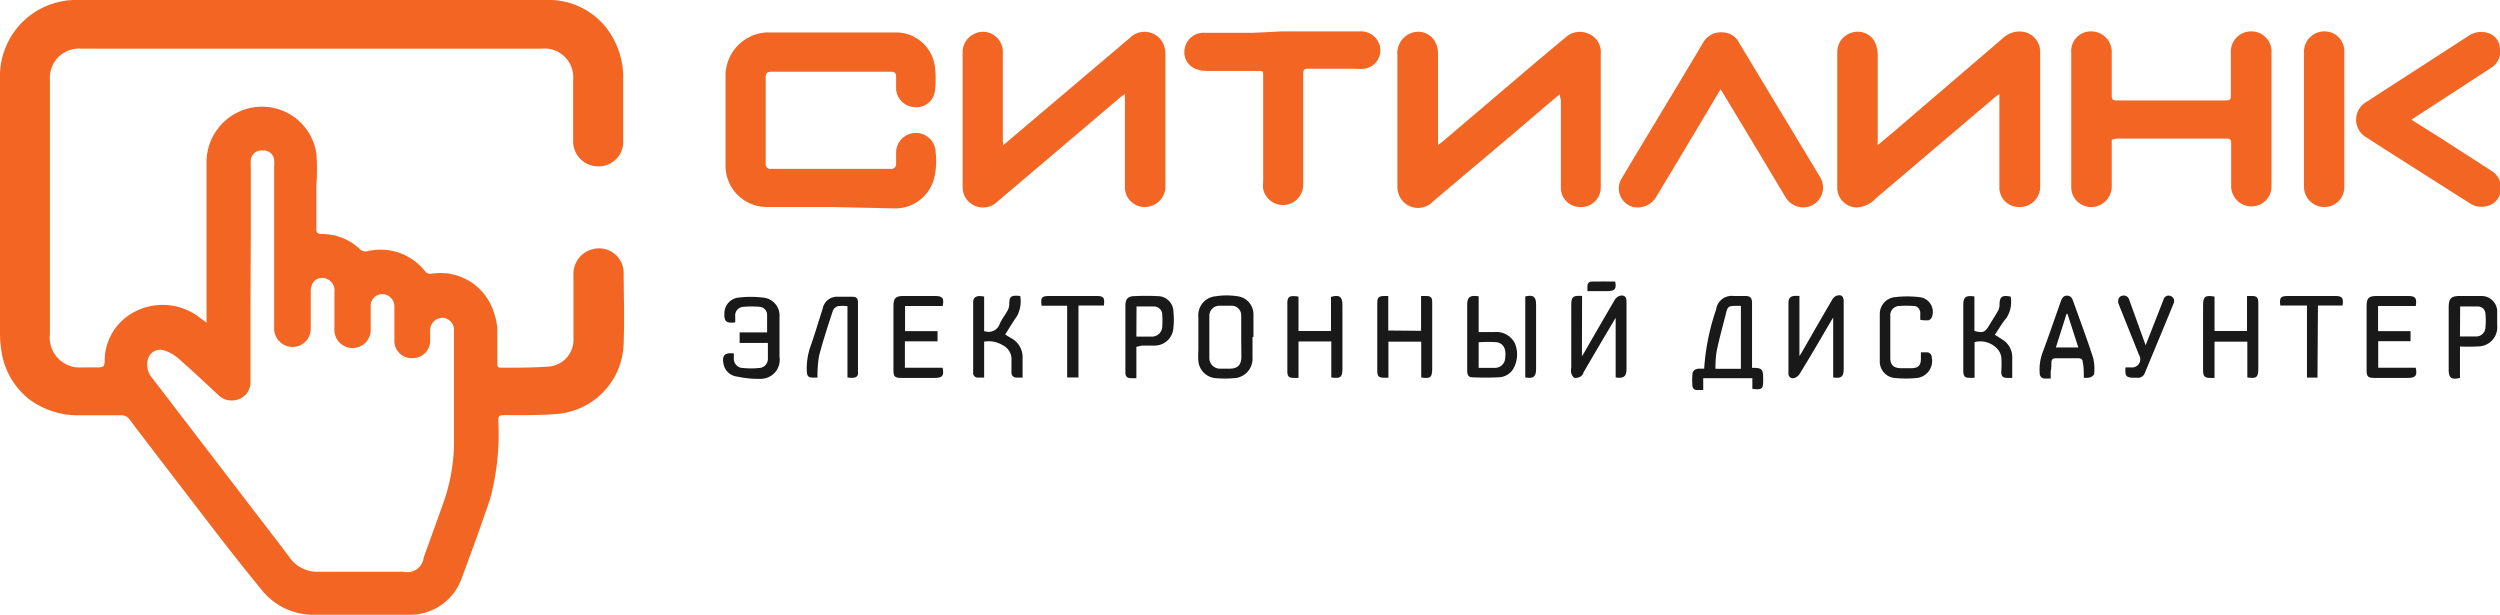 <svg xmlns="http://www.w3.org/2000/svg" viewBox="0 0 159.3 39.18"><defs><style>.b9f015d8-a951-49a0-bd5e-c0168e152d87{fill:#191919;}.f2619cd7-e729-40a6-ae28-8e1921cbee51{fill:#f26522;}</style></defs><title>14</title><g id="f3f2a143-fa4a-482e-bdfd-9fdf9fcfea8a" data-name="Слой 2"><g id="a9928d0d-19a3-4e49-a645-38987f5eb1a5" data-name="Слой 1"><path class="b9f015d8-a951-49a0-bd5e-c0168e152d87" d="M46.76,22.52v.28a.59.59,0,0,0,.6.65,5.13,5.13,0,0,0,1,0,.58.58,0,0,0,.57-.6c0-.33,0-.67,0-1H47.13v-.67h1.75c0-.4,0-.77,0-1.14a.51.51,0,0,0-.49-.49,6,6,0,0,0-1,0,.55.55,0,0,0-.54.63c0,.12,0,.24,0,.36-.56.08-.72-.06-.69-.58a1,1,0,0,1,.93-1,6.28,6.28,0,0,1,1.5,0,1.15,1.15,0,0,1,1.08,1.25c0,.85,0,1.69,0,2.53a1.21,1.21,0,0,1-1.21,1.4A6.22,6.22,0,0,1,47,24a1,1,0,0,1-.9-.82C46,22.67,46.16,22.45,46.76,22.52Z"/><path class="f2619cd7-e729-40a6-ae28-8e1921cbee51" d="M53,13.19H48.87a2.63,2.63,0,0,1-2.64-2.63c0-2,0-3.89,0-5.84a2.78,2.78,0,0,1,2.54-2.65c1,0,2,0,3,0,1.82,0,3.64,0,5.45,0a2.49,2.49,0,0,1,2.35,2.17,6.43,6.43,0,0,1,0,1.58,1.19,1.19,0,0,1-1.37,1,1.23,1.23,0,0,1-1.1-1.17c0-.25,0-.51,0-.76s-.1-.32-.34-.32q-3.81,0-7.61,0c-.25,0-.36.1-.36.34v5.5a.3.3,0,0,0,.35.35h7.62a.3.3,0,0,0,.34-.32c0-.24,0-.47,0-.71a1.26,1.26,0,0,1,2.52,0,4.5,4.5,0,0,1-.13,1.75,2.56,2.56,0,0,1-2.43,1.8Z"/><path class="f2619cd7-e729-40a6-ae28-8e1921cbee51" d="M119.64,9.25l.94-.78,7-6a1.59,1.59,0,0,1,1.22-.46A1.3,1.3,0,0,1,130,3.28c0,2.89,0,5.79,0,8.68a1.29,1.29,0,0,1-1.3,1.23A1.24,1.24,0,0,1,127.4,12V6a1.63,1.63,0,0,0-.24.16l-7.61,6.46a1.81,1.81,0,0,1-1.23.6A1.26,1.26,0,0,1,117.07,12c0-1.37,0-2.73,0-4.1s0-3,0-4.56A1.28,1.28,0,0,1,118,2.08a1.24,1.24,0,0,1,1.42.51,2,2,0,0,1,.23.89c0,1.8,0,3.6,0,5.39Z"/><path class="f2619cd7-e729-40a6-ae28-8e1921cbee51" d="M99.39,6l-1.08.91c-2.32,2-4.66,3.94-7,5.93a1.31,1.31,0,0,1-2.14-.35,1.55,1.55,0,0,1-.13-.63q0-4.19,0-8.37A1.36,1.36,0,0,1,90,2.08a1.23,1.23,0,0,1,1.41.52,1.56,1.56,0,0,1,.22.76c0,1.83,0,3.65,0,5.48v.4l.27-.2L98,3.85,99.74,2.4a1.34,1.34,0,0,1,1.48-.25A1.25,1.25,0,0,1,102,3.41v7.88c0,.23,0,.46,0,.7a1.25,1.25,0,0,1-1.36,1.2,1.22,1.22,0,0,1-1.18-1.25c0-1.86,0-3.72,0-5.58C99.42,6.24,99.4,6.13,99.39,6Z"/><path class="f2619cd7-e729-40a6-ae28-8e1921cbee51" d="M63.93,9.25l1.72-1.46L72,2.41a1.32,1.32,0,0,1,2.14.41,1.78,1.78,0,0,1,.12.65q0,4.15,0,8.29a1.32,1.32,0,0,1-1.71,1.37A1.26,1.26,0,0,1,71.68,12V6a3.27,3.27,0,0,0-.28.19l-7.85,6.66a1.31,1.31,0,0,1-2.15-.51,1.82,1.82,0,0,1-.06-.46V3.4a1.28,1.28,0,0,1,.72-1.23,1.22,1.22,0,0,1,1.31.1,1.27,1.27,0,0,1,.53,1.1c0,1.16,0,2.32,0,3.47v2A3.15,3.15,0,0,0,63.93,9.25Z"/><path class="f2619cd7-e729-40a6-ae28-8e1921cbee51" d="M134.56,8.9v1.3c0,.57,0,1.15,0,1.72a1.33,1.33,0,0,1-1.11,1.26,1.28,1.28,0,0,1-1.41-.86,1.3,1.3,0,0,1-.06-.44q0-4.26,0-8.53A1.25,1.25,0,0,1,133.26,2a1.31,1.31,0,0,1,1.3,1.32q0,1.38,0,2.76c0,.23.05.32.3.32q3.51,0,7,0c.23,0,.29-.07.29-.3,0-.91,0-1.83,0-2.74A1.29,1.29,0,0,1,143.47,2a1.28,1.28,0,0,1,1.27,1.36v8.45a1.27,1.27,0,0,1-1.26,1.34,1.29,1.29,0,0,1-1.31-1.35c0-.89,0-1.78,0-2.66,0-.23-.06-.31-.29-.31h-7Z"/><path class="f2619cd7-e729-40a6-ae28-8e1921cbee51" d="M109.63,5.69,108.26,8l-2.71,4.52a1.38,1.38,0,0,1-1.48.67,1.22,1.22,0,0,1-.72-1.85c.7-1.18,1.42-2.37,2.13-3.55,1-1.66,2-3.32,3-5a1.32,1.32,0,0,1,1.38-.72,1.15,1.15,0,0,1,.92.6l5.17,8.57a1.27,1.27,0,0,1-.75,1.94,1.31,1.31,0,0,1-1.44-.64l-1.58-2.64L109.83,6Z"/><path class="f2619cd7-e729-40a6-ae28-8e1921cbee51" d="M81.72,2h4.93a1.24,1.24,0,0,1,1.29,1,1.19,1.19,0,0,1-1,1.38,3,3,0,0,1-.6,0q-1.5,0-3,0c-.24,0-.3.08-.3.31,0,2.36,0,4.71,0,7.07a1.29,1.29,0,0,1-2.55.29,1.78,1.78,0,0,1,0-.46V4.87c0-.35,0-.35-.34-.35-1.06,0-2.12,0-3.18,0a2.32,2.32,0,0,1-.7-.1,1.14,1.14,0,0,1-.78-1.33,1.22,1.22,0,0,1,1.11-1c1.08,0,2.15,0,3.23,0Z"/><path class="f2619cd7-e729-40a6-ae28-8e1921cbee51" d="M153.66,7.63l2,1.26,3.1,2a1.22,1.22,0,0,1,.57,1.3,1.08,1.08,0,0,1-.86.94,1.35,1.35,0,0,1-1.16-.22L152,9.54l-1.27-.82a1.3,1.3,0,0,1,0-2.19l6.56-4.24a1.42,1.42,0,0,1,1.2-.2,1.06,1.06,0,0,1,.8.93,1.21,1.21,0,0,1-.54,1.29l-2.27,1.48-2.56,1.66Z"/><path class="f2619cd7-e729-40a6-ae28-8e1921cbee51" d="M149.38,7.65V11.9a1.26,1.26,0,0,1-1.25,1.29,1.29,1.29,0,0,1-1.32-1.29V3.35A1.3,1.3,0,0,1,148.12,2a1.26,1.26,0,0,1,1.26,1.31Z"/><path class="b9f015d8-a951-49a0-bd5e-c0168e152d87" d="M108.59,23.49a14.35,14.35,0,0,1,.76-3.76,1,1,0,0,1,1.11-.87h.73c.34,0,.45.11.45.46v4.12s0,0,.07,0c.58,0,.64.11.64.69v.08c0,.58-.06.64-.69.57V24.1h-3.13v.75c-.14,0-.25,0-.37,0a.28.28,0,0,1-.32-.29,3.86,3.86,0,0,1,0-.68c0-.25.16-.37.41-.39Zm2.34-4h-.23c-.56,0-.62,0-.75.6-.2.77-.41,1.54-.57,2.32a6.58,6.58,0,0,0-.07,1.09h1.62Z"/><path class="b9f015d8-a951-49a0-bd5e-c0168e152d87" d="M100.8,22.7c.06-.1.11-.16.15-.24.64-1.12,1.29-2.24,1.94-3.35a.58.58,0,0,1,.32-.26c.29-.07.43.06.43.35v4.31c0,.48-.18.62-.69.54V20.26a2.06,2.06,0,0,0-.13.21c-.65,1.09-1.29,2.18-1.93,3.28,0,.08-.09.19-.16.23a.59.59,0,0,1-.37.1c-.11,0-.2-.18-.24-.3a1.07,1.07,0,0,1,0-.36V19.48c0-.57.1-.66.69-.62Z"/><path class="b9f015d8-a951-49a0-bd5e-c0168e152d87" d="M114.66,18.86v3.83l.18-.29c.63-1.1,1.26-2.2,1.9-3.29a.57.57,0,0,1,.27-.26c.29-.1.47,0,.47.35v4.31c0,.49-.15.62-.67.54V20.24l-.14.22c-.66,1.13-1.31,2.25-2,3.37a.61.61,0,0,1-.35.26.28.28,0,0,1-.36-.3c0-1.52,0-3,0-4.56C114,18.91,114.16,18.82,114.66,18.86Z"/><path class="b9f015d8-a951-49a0-bd5e-c0168e152d87" d="M79.81,21.48v1.3a1.24,1.24,0,0,1-1.23,1.32,6.25,6.25,0,0,1-1.06,0A1.2,1.2,0,0,1,76.36,23a4.92,4.92,0,0,1,0-.67V20.21a1.21,1.21,0,0,1,1.09-1.33,4.51,4.51,0,0,1,1.42,0,1.16,1.16,0,0,1,1,1.2v1.38Zm-.72,0c0-.46,0-.91,0-1.36a.61.61,0,0,0-.64-.64h-.73a.64.64,0,0,0-.66.64c0,.88,0,1.77,0,2.65a.68.68,0,0,0,.75.72h.55c.5,0,.73-.23.74-.74Z"/><path class="b9f015d8-a951-49a0-bd5e-c0168e152d87" d="M90.55,21.08V18.86h.32c.3,0,.39.1.39.4v4.25c0,.54-.13.64-.7.54V21.77H88.47v2.3h-.28c-.34,0-.43-.1-.43-.44V19.31c0-.36.09-.44.44-.45l.26,0v2.2Z"/><path class="b9f015d8-a951-49a0-bd5e-c0168e152d87" d="M141.11,24.08h-.31c-.31,0-.41-.11-.42-.43v-4.2c0-.55.14-.66.73-.55v2.19h2.07V18.86h.32c.31,0,.39.1.4.42V23.5c0,.55-.13.64-.7.55V21.77h-2.09Z"/><path class="b9f015d8-a951-49a0-bd5e-c0168e152d87" d="M82.74,18.9v2.19h2.07V18.92c.53-.17.73,0,.73.49V23.5c0,.54-.13.64-.71.55V21.76H82.74v2.32h-.33c-.28,0-.38-.11-.38-.39s0-.83,0-1.25v-3C82,18.9,82.15,18.8,82.74,18.9Z"/><path class="b9f015d8-a951-49a0-bd5e-c0168e152d87" d="M57.66,23.43h2.4c.11.5,0,.65-.49.65H57.41c-.39,0-.48-.09-.48-.48V19.51c0-.52.14-.65.65-.65h2c.48,0,.59.13.49.64h-2.4v1.6h2.07v.65H57.66Z"/><path class="b9f015d8-a951-49a0-bd5e-c0168e152d87" d="M151.53,19.5v1.42s0,.1,0,.18h2.07v.64h-2.06v1.69h2.39c.11.48,0,.65-.46.65h-2.2c-.38,0-.47-.09-.47-.48V19.51c0-.52.13-.65.65-.65h2c.46,0,.57.14.48.64Z"/><path class="b9f015d8-a951-49a0-bd5e-c0168e152d87" d="M127.11,21.33l.52.33a1.31,1.31,0,0,1,.59,1.13v1.29h-.31c-.3,0-.39-.11-.39-.4a5.92,5.92,0,0,0,0-.94,1,1,0,0,0-.29-.55,1.46,1.46,0,0,0-1.41-.39v2.27a2.8,2.8,0,0,1-.41,0c-.27,0-.31-.23-.31-.45V19.44c0-.51.16-.63.71-.55v2.2c.54.14.67.09.93-.34s.39-.62.57-.94a.78.78,0,0,0,.1-.36c0-.55.15-.66.71-.55a1.89,1.89,0,0,1-.28,1.38C127.55,20.6,127.35,21,127.11,21.33Z"/><path class="b9f015d8-a951-49a0-bd5e-c0168e152d87" d="M132.78,24.07c0-.36,0-.7-.07-1,0-.18-.12-.25-.32-.24-.46,0-.92,0-1.38,0-.19,0-.28.06-.29.23s0,.4-.05.6v.46h-.36a.32.32,0,0,1-.34-.34,3.1,3.1,0,0,1,.17-1.28c.41-1.09.78-2.19,1.17-3.28.07-.2.15-.38.4-.38s.33.17.4.37c.43,1.2.88,2.4,1.27,3.61a3.06,3.06,0,0,1,.06,1c0,.08-.16.2-.27.23A1.25,1.25,0,0,1,132.78,24.07Zm-.35-1.93L131.74,20h-.06L131,22.14Z"/><path class="b9f015d8-a951-49a0-bd5e-c0168e152d87" d="M62.71,21.11l.06,0a.74.74,0,0,0,.93-.47c.13-.3.34-.55.49-.83a.93.93,0,0,0,.12-.39c0-.54.1-.62.7-.56a2,2,0,0,1-.21,1.29c-.26.36-.49.76-.75,1.16.12.08.24.16.37.23a1.38,1.38,0,0,1,.74,1.28c0,.4,0,.8,0,1.24h-.4a.31.31,0,0,1-.31-.34c0-.24,0-.49,0-.73a1,1,0,0,0-.57-1,1.69,1.69,0,0,0-1.17-.22v2.29H62.3a.29.29,0,0,1-.29-.33V19.28c0-.36.22-.48.7-.38Z"/><path class="b9f015d8-a951-49a0-bd5e-c0168e152d87" d="M54,24.05V19.51a2.43,2.43,0,0,0-.61,0,.51.51,0,0,0-.32.29c-.31.95-.63,1.91-.88,2.88a7.66,7.66,0,0,0-.1,1.38h-.27c-.32,0-.39-.09-.41-.4A4.25,4.25,0,0,1,51.67,22c.27-.77.5-1.56.75-2.33a.93.93,0,0,1,1-.76h.89c.26,0,.36.1.36.36,0,1.48,0,3,0,4.43C54.71,24,54.53,24.14,54,24.05Z"/><path class="b9f015d8-a951-49a0-bd5e-c0168e152d87" d="M156.75,22.08v2c-.54.14-.72,0-.72-.52V19.58c0-.56.16-.72.71-.72s.92,0,1.38,0a1,1,0,0,1,1,1.08v.79A1.22,1.22,0,0,1,158,22.07,11.93,11.93,0,0,1,156.75,22.08Zm0-.64c.36,0,.7,0,1.05,0a.59.59,0,0,0,.57-.54,4.81,4.81,0,0,0,0-.93.47.47,0,0,0-.45-.44c-.38,0-.77,0-1.16,0Z"/><path class="b9f015d8-a951-49a0-bd5e-c0168e152d87" d="M122.36,20.38c0-.17,0-.32,0-.46s-.13-.41-.38-.42a7,7,0,0,0-1,0,.58.58,0,0,0-.53.63c0,.9,0,1.8,0,2.69,0,.43.22.63.65.64.23,0,.47,0,.7,0,.43,0,.6-.18.6-.6,0-.13,0-.26,0-.41h.36a.31.31,0,0,1,.33.32,1.09,1.09,0,0,1-1,1.32,7.17,7.17,0,0,1-1.31,0,1.05,1.05,0,0,1-1-1.09c0-1,0-2,0-3a1.07,1.07,0,0,1,.92-1.06,6.51,6.51,0,0,1,1.65,0,.94.94,0,0,1,.75,1.26.35.35,0,0,1-.22.21A2.26,2.26,0,0,1,122.36,20.38Z"/><path class="b9f015d8-a951-49a0-bd5e-c0168e152d87" d="M94.22,18.88v2.28c.34,0,.66,0,1,0a1.32,1.32,0,0,1,1.3.7,1.83,1.83,0,0,1,0,1.45,1.12,1.12,0,0,1-1,.73,16.45,16.45,0,0,1-1.72,0c-.26,0-.31-.21-.31-.43,0-.47,0-.95,0-1.43V19.45C93.49,18.93,93.65,18.8,94.22,18.88Zm0,4.56h1a.65.65,0,0,0,.69-.63c.07-.56-.08-.9-.51-1a7.75,7.75,0,0,0-1.18,0Z"/><path class="b9f015d8-a951-49a0-bd5e-c0168e152d87" d="M72.41,22.1v2h-.28c-.33,0-.42-.09-.42-.42V19.47c0-.42.17-.6.58-.6a14.62,14.62,0,0,1,1.48,0,1,1,0,0,1,1,1,4.52,4.52,0,0,1,0,1,1.2,1.2,0,0,1-1.14,1.15c-.29,0-.59,0-.88,0Zm0-.65h.29c.23,0,.47,0,.7,0a.66.66,0,0,0,.66-.67,5.45,5.45,0,0,0,0-.7.53.53,0,0,0-.49-.55c-.37,0-.75,0-1.15,0Z"/><path class="b9f015d8-a951-49a0-bd5e-c0168e152d87" d="M136.72,22l1.14-2.91a.33.33,0,0,1,.47-.22.34.34,0,0,1,.17.47c-.6,1.47-1.21,2.93-1.82,4.4a.47.47,0,0,1-.52.33H136c-.52,0-.61-.1-.56-.66h.35a.52.52,0,0,0,.51-.79c-.37-.93-.75-1.86-1.12-2.8-.07-.16-.13-.32-.19-.48s0-.42.17-.47a.36.36,0,0,1,.51.22Z"/><path class="b9f015d8-a951-49a0-bd5e-c0168e152d87" d="M147.67,24.06H147V19.47H145.3c-.06-.5,0-.61.5-.61h3c.44,0,.54.12.47.61h-1.57Z"/><path class="b9f015d8-a951-49a0-bd5e-c0168e152d87" d="M68,24.05V19.48H66.37c-.07-.52,0-.62.48-.62h3c.48,0,.55.09.49.61H68.72v4.58Z"/><path class="b9f015d8-a951-49a0-bd5e-c0168e152d87" d="M97.19,24.05V18.89c.49-.12.69,0,.69.51v4.09C97.88,24,97.73,24.14,97.19,24.05Z"/><path class="b9f015d8-a951-49a0-bd5e-c0168e152d87" d="M102.92,17.94c.09.46,0,.61-.5.61h-1.27v-.3c0-.19.1-.31.28-.31C101.93,17.93,102.42,17.94,102.92,17.94Z"/><path class="f2619cd7-e729-40a6-ae28-8e1921cbee51" d="M13.16,20.57v-.51c0-3.25,0-6.49,0-9.74a3.54,3.54,0,0,1,3-3.48,3.5,3.5,0,0,1,4,2.95,13.33,13.33,0,0,1,0,2c0,.93,0,1.87,0,2.8,0,.24.08.32.32.32a3.55,3.55,0,0,1,2.49,1,.5.5,0,0,0,.39.11,3.6,3.6,0,0,1,3.76,1.31.46.46,0,0,0,.34.12,3.56,3.56,0,0,1,4,2.43A3.87,3.87,0,0,1,31.69,21c0,.71,0,1.42,0,2.13,0,.17,0,.3.23.3,1,0,2,0,3-.07a1.71,1.71,0,0,0,1.62-1.82c0-1.33,0-2.65,0-4a1.62,1.62,0,0,1,1.15-1.64,1.57,1.57,0,0,1,2.05,1.47c0,1.49.06,3,0,4.45a4.63,4.63,0,0,1-4.42,4.57c-1.07.08-2.15.06-3.22.06-.27,0-.36.07-.35.34a15.82,15.82,0,0,1-.52,5C30.63,33.57,30,35.29,29.36,37A3.49,3.49,0,0,1,26,39.17c-2,0-3.91,0-5.87,0a4.19,4.19,0,0,1-3.47-1.6C15.2,35.8,13.82,34,12.44,32.2s-2.79-3.63-4.17-5.45a.64.64,0,0,0-.59-.29c-.89,0-1.77,0-2.65,0a5.17,5.17,0,0,1-3.21-1.05A4.79,4.79,0,0,1,.08,22.28,7,7,0,0,1,0,21.16C0,15.78,0,10.41,0,5A4.87,4.87,0,0,1,2,.92,4.92,4.92,0,0,1,4.64,0H34.76a4.68,4.68,0,0,1,3.75,1.62,5.14,5.14,0,0,1,1.2,3.45q0,1.94,0,3.87a1.56,1.56,0,0,1-1.58,1.66A1.59,1.59,0,0,1,36.52,9c0-1.3,0-2.6,0-3.9a1.83,1.83,0,0,0-2-2H5.18a1.86,1.86,0,0,0-2,2V21.27a1.91,1.91,0,0,0,2.07,2.14c.32,0,.64,0,1,0s.41-.09.42-.4a3.52,3.52,0,0,1,1.49-2.89,3.86,3.86,0,0,1,4.57.12C12.83,20.33,13,20.42,13.16,20.57Zm2.8-1v4.68a1.16,1.16,0,0,1-1.07,1.26,1.19,1.19,0,0,1-1-.36c-.86-.8-1.71-1.6-2.59-2.37a2.6,2.6,0,0,0-.87-.46.8.8,0,0,0-1,.55,1.32,1.32,0,0,0,.3,1.26l5.45,7.11c1.08,1.42,2.18,2.82,3.25,4.25a2.15,2.15,0,0,0,1.92.94c1.79,0,3.57,0,5.35,0A1.05,1.05,0,0,0,27,35.52l1.2-3.33a11.82,11.82,0,0,0,.73-3.9c0-2.4,0-4.81,0-7.22a.77.77,0,0,0-.73-.82.79.79,0,0,0-.79.81c0,.24,0,.47,0,.71a1.11,1.11,0,0,1-1.15,1.05,1.09,1.09,0,0,1-1.13-1.05c0-.6,0-1.2,0-1.8,0-.15,0-.31,0-.45a.78.78,0,0,0-.78-.78.75.75,0,0,0-.73.82c0,.45,0,.9,0,1.35a1.16,1.16,0,1,1-2.31,0c0-.77,0-1.55,0-2.32a.79.79,0,0,0-.78-.88c-.45,0-.73.34-.73.88,0,.8,0,1.59,0,2.39a1.16,1.16,0,0,1-1.69,1,1.19,1.19,0,0,1-.64-1.17c0-1.63,0-3.25,0-4.87,0-1.78,0-3.57,0-5.35a2.55,2.55,0,0,0,0-.39.67.67,0,0,0-.73-.61.68.68,0,0,0-.76.62,3.4,3.4,0,0,0,0,.45c0,1.43,0,2.86,0,4.29Z"/></g></g></svg>
